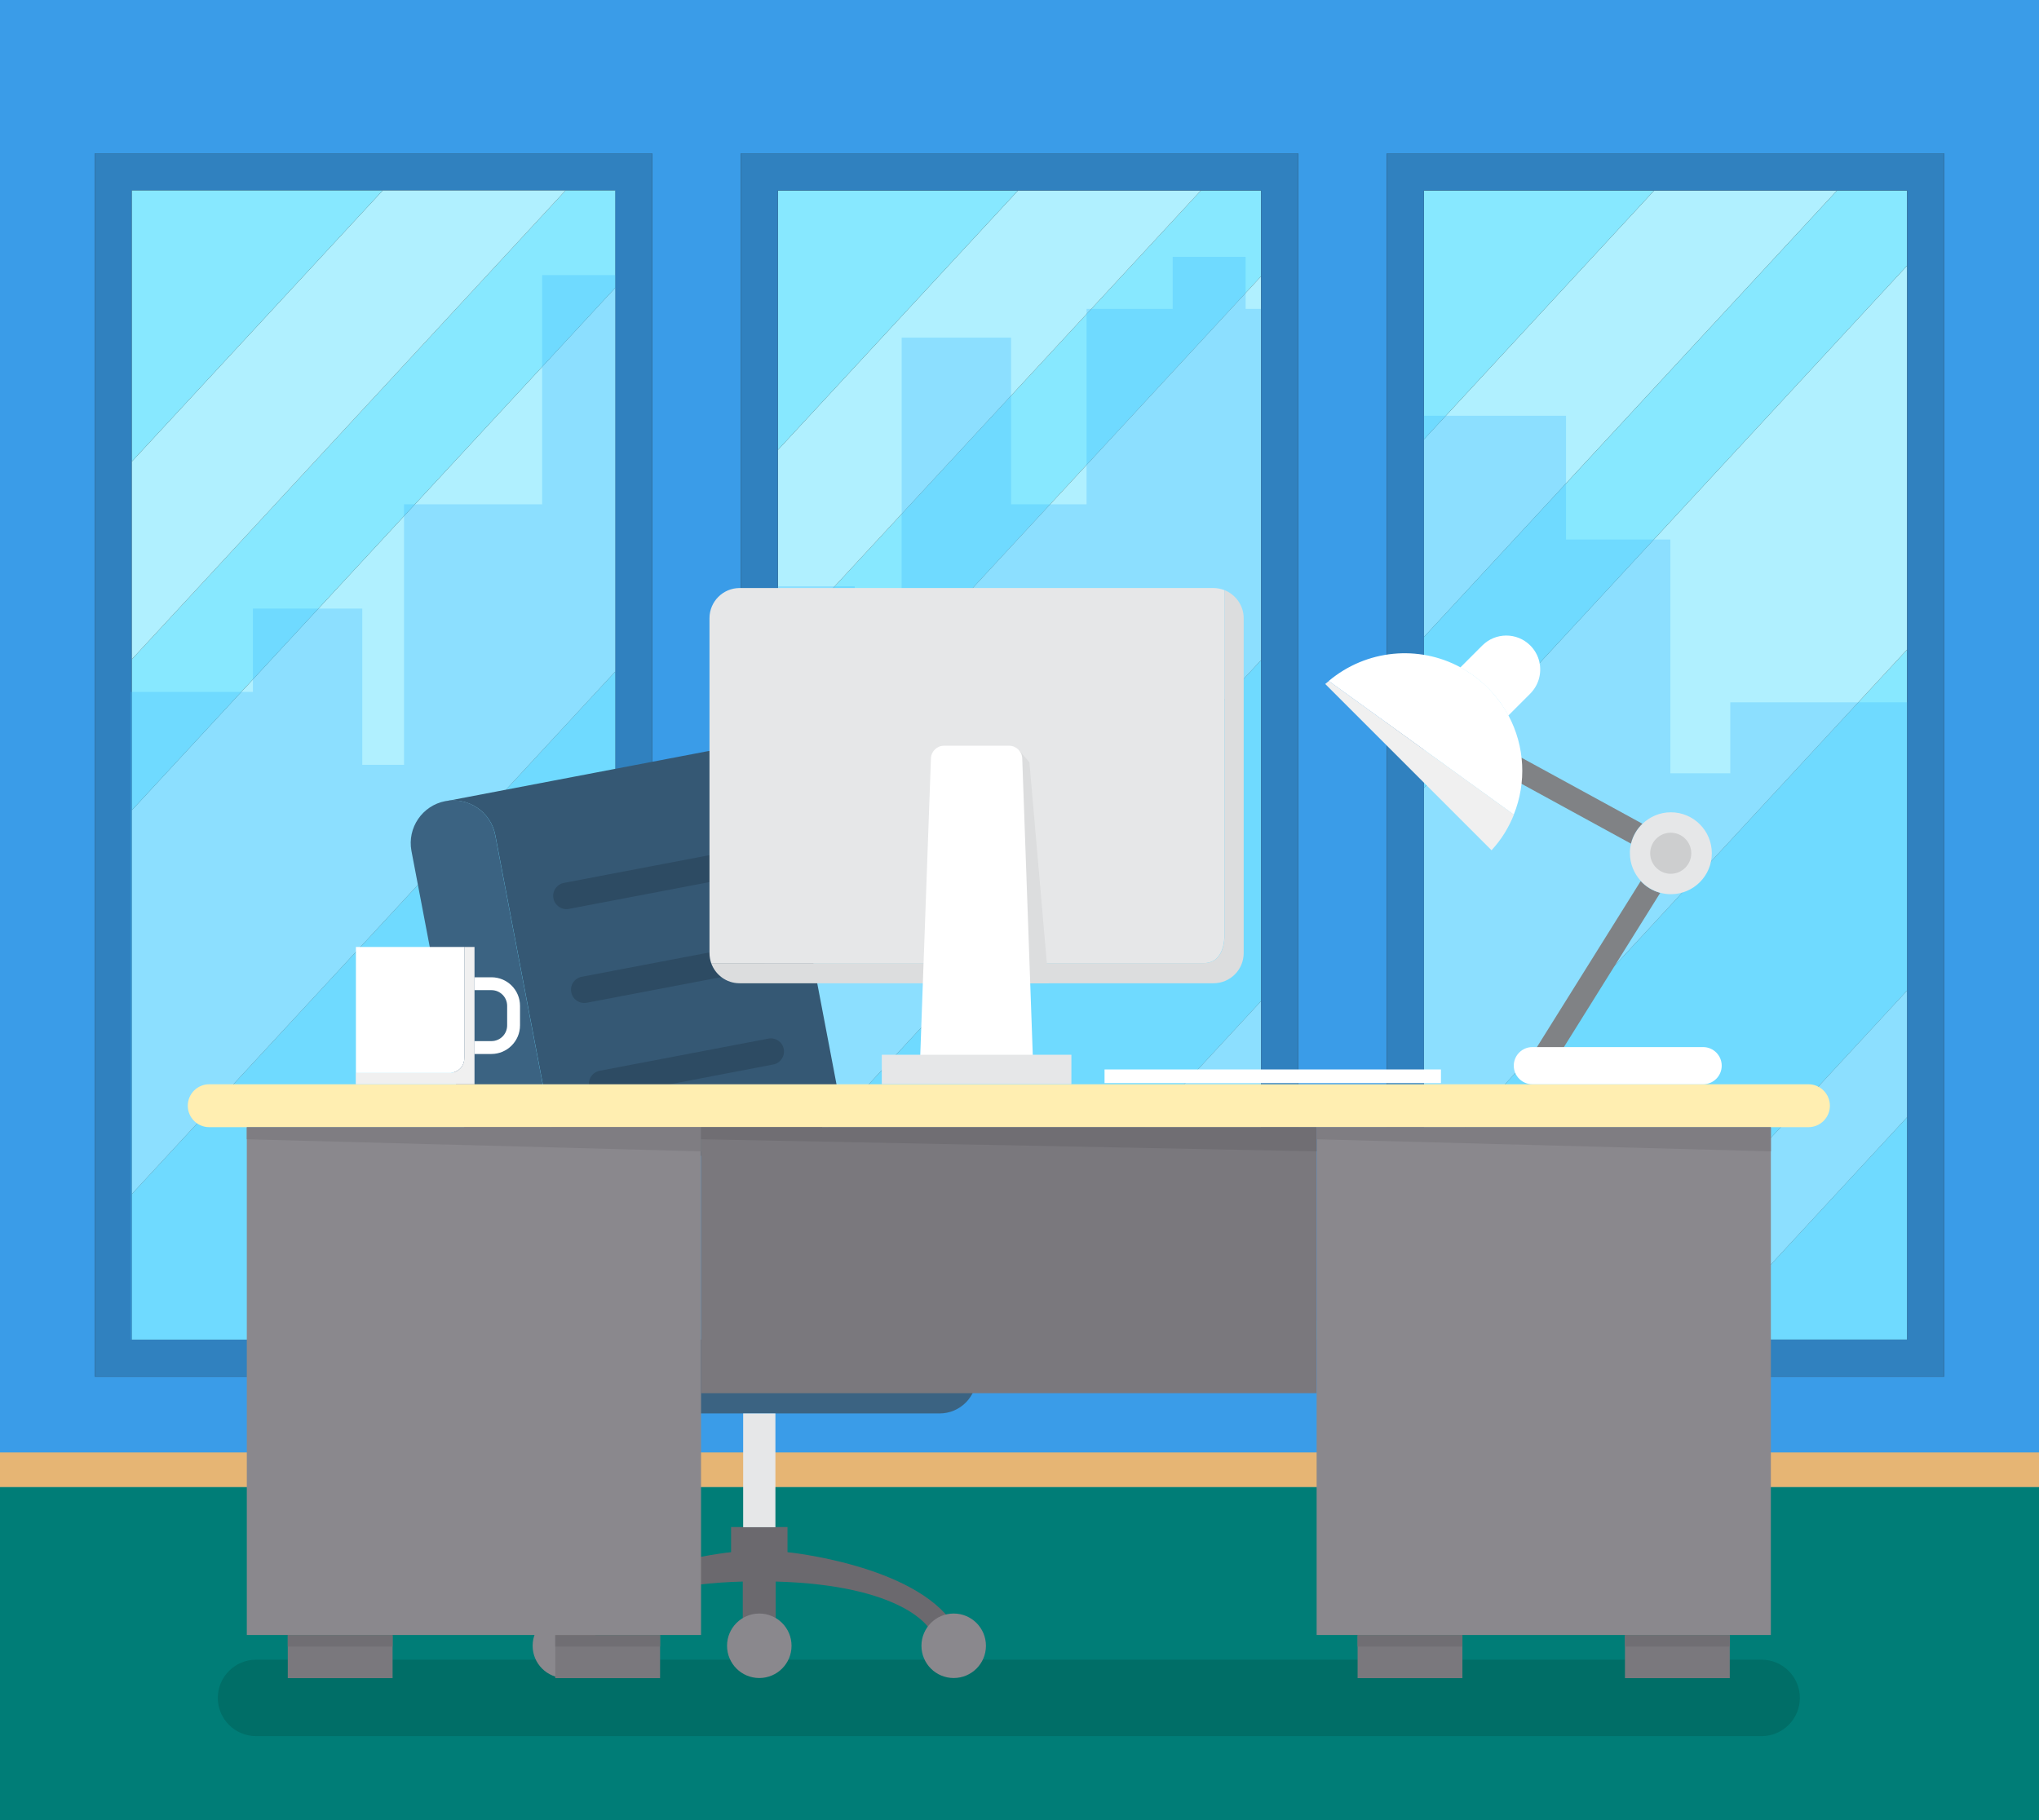 <?xml version="1.0" encoding="utf-8"?>
<!-- Generator: Adobe Illustrator 16.0.0, SVG Export Plug-In . SVG Version: 6.00 Build 0)  -->
<!DOCTYPE svg PUBLIC "-//W3C//DTD SVG 1.1//EN" "http://www.w3.org/Graphics/SVG/1.1/DTD/svg11.dtd">
<svg version="1.1" id="Layer_1" xmlns="http://www.w3.org/2000/svg" xmlns:xlink="http://www.w3.org/1999/xlink" x="0px" y="0px"
	 width="1568px" height="1400px" viewBox="0 0 1568 1400" enable-background="new 0 0 1568 1400" xml:space="preserve">
<rect x="0" y="0" width="1568" height="1400" fill="#333333" stroke="none"/>
<g>
	<path fill="#3A9CE8" d="M0,0v1143.9h1568V0H0z M501.6,1058.9H72.9V118h428.6V1058.9z M998.3,1058.9H569.7V118h428.6V1058.9z
		 M1495.1,1058.9h-428.6V118h428.6V1058.9z"/>
	<path fill="#3081BF" d="M72.9,1058.9h428.6V118H72.9V1058.9z M101.4,918.4V623.2V507.1V355V146.5h192.9h140.6h38.1v74.9v295.3
		v262.3v97.4v154H330.6h-90.1H101.4V918.4z"/>
	<g>
		<polygon fill="#87E8FF" points="473.1,778.9 473.1,516.6 101.4,918.4 101.4,1030.4 240.5,1030.4 		"/>
		<polygon fill="#87E8FF" points="473.1,1030.4 473.1,876.4 330.6,1030.4 		"/>
		<polygon fill="#B0F0FF" points="330.6,1030.4 473.1,876.4 473.1,778.9 240.5,1030.4 		"/>
		<polygon fill="#B0F0FF" points="473.1,221.4 101.4,623.2 101.4,918.4 473.1,516.6 		"/>
		<polygon fill="#87E8FF" points="473.1,146.5 434.9,146.5 101.4,507.1 101.4,623.2 473.1,221.4 		"/>
		<polygon fill="#B0F0FF" points="294.3,146.5 101.4,355 101.4,507.1 434.9,146.5 		"/>
		<polygon fill="#87E8FF" points="101.4,146.5 101.4,355 294.3,146.5 		"/>
		<polygon fill="#87E8FF" points="969.8,770 969.8,507.7 598.2,909.6 598.2,1030.4 729.1,1030.4 		"/>
		<polygon fill="#87E8FF" points="969.8,1030.4 969.8,867.5 819.2,1030.4 		"/>
		<polygon fill="#B0F0FF" points="819.2,1030.4 969.8,867.5 969.8,770 729.1,1030.4 		"/>
		<polygon fill="#87E8FF" points="969.8,146.5 923.5,146.5 598.2,498.2 598.2,614.3 969.8,212.5 		"/>
		<polygon fill="#B0F0FF" points="782.9,146.5 598.2,346.1 598.2,498.2 923.5,146.5 		"/>
		<polygon fill="#87E8FF" points="598.2,146.5 598.2,346.1 782.9,146.5 		"/>
		<polygon fill="#B0F0FF" points="969.8,212.5 598.2,614.3 598.2,909.6 969.8,507.7 		"/>
		<polygon fill="#87E8FF" points="1466.6,761.9 1466.6,499.6 1095,901.4 1095,1030.4 1218.3,1030.4 		"/>
		<polygon fill="#87E8FF" points="1466.6,1030.4 1466.6,859.3 1308.4,1030.4 		"/>
		<polygon fill="#B0F0FF" points="1466.6,204.3 1095,606.2 1095,901.4 1466.6,499.6 		"/>
		<polygon fill="#B0F0FF" points="1308.4,1030.4 1466.6,859.3 1466.6,761.9 1218.3,1030.4 		"/>
		<polygon fill="#B0F0FF" points="1272.1,146.5 1095,338 1095,490 1412.7,146.5 		"/>
		<polygon fill="#87E8FF" points="1095,146.5 1095,338 1272.1,146.5 		"/>
		<polygon fill="#87E8FF" points="1466.6,146.5 1412.7,146.5 1095,490 1095,606.2 1466.6,204.3 		"/>
	</g>
	<polygon opacity="0.3" fill="#36B8FF" points="1330.6,540.2 1330.6,594.8 1284.5,594.8 1284.5,415 1204.3,415 1204.3,319.8 
		1094.4,319.8 1094.4,1015.7 969.8,1015.7 969.8,237.6 957.9,237.6 957.9,197.6 901.8,197.6 901.8,237.6 835.6,237.6 835.6,387.9 
		777.5,387.9 777.5,259.7 693.4,259.7 693.4,550.2 657.3,550.2 657.3,451 597.7,451 597.7,1015.7 473.1,1015.7 473.1,211.6 
		416.9,211.6 416.9,387.9 310.7,387.9 310.7,588.3 278.6,588.3 278.6,468.1 194.5,468.1 194.5,532.2 100.3,532.2 100.3,629.1 
		100.3,1030.4 208.5,1030.4 1466.8,1030.4 1466.8,756.6 1466.8,629.1 1466.8,540.2 	"/>
	<path fill="#3081BF" d="M569.7,1058.9h428.6V118H569.7V1058.9z M598.2,909.6V614.3V498.2v-152V146.5h184.7h140.6h46.3v66v295.3V770
		v97.4v162.9H819.2h-90.1H598.2V909.6z"/>
	<path fill="#3081BF" d="M1066.5,1058.9h428.6V118h-428.6V1058.9z M1095,901.4V606.2V490V338V146.5h177.2h140.6h53.8v57.9v295.3
		v262.3v97.4v171h-158.1h-90.1H1095V901.4z"/>
	<rect y="1117.2" fill="#E6B574" width="1568" height="26.7"/>
	<rect y="1143.9" fill="#007D77" width="1568" height="256.1"/>
	<path fill="#006E67" d="M1384.1,1306c0,16.2-13.2,29.4-29.4,29.4H196.9c-16.2,0-29.4-13.2-29.4-29.4l0,0
		c0-16.2,13.2-29.4,29.4-29.4h1157.8C1370.9,1276.6,1384.1,1289.8,1384.1,1306L1384.1,1306z"/>
	<g>
		<path fill="#3B6382" d="M751,1058.8c0-15.7-12.7-28.4-28.4-28.4H430.7c-15.7,0-28.4,12.7-28.4,28.4l0,0
			c0,15.7,12.7,28.4,28.4,28.4h291.8C738.3,1087.2,751,1074.4,751,1058.8L751,1058.8z"/>
		<g>
			<path fill="#6B696E" d="M605.6,1193.9v-19.3h-21.7h0h-21.7v19.3c0,0-97.5,9.6-127.8,55.5l18.9,3.1c0,0,19.1-33.3,117.9-36v41.8
				h25.3v-41.8c98.8,2.7,117.9,36,117.9,36l18.9-3.1C703.1,1203.6,605.6,1193.9,605.6,1193.9z"/>
			<path fill="#8A888D" d="M459.2,1265.9c0,13.7-11.1,24.8-24.8,24.8c-13.7,0-24.8-11.1-24.8-24.8c0-13.7,11.1-24.8,24.8-24.8
				C448.1,1241.1,459.2,1252.2,459.2,1265.9z"/>
			<path fill="#8A888D" d="M608.7,1265.9c0,13.7-11.1,24.8-24.8,24.8s-24.8-11.1-24.8-24.8c0-13.7,11.1-24.8,24.8-24.8
				S608.7,1252.2,608.7,1265.9z"/>
			<path fill="#8A888D" d="M708.6,1265.9c0,13.7,11.1,24.8,24.8,24.8c13.7,0,24.8-11.1,24.8-24.8c0-13.7-11.1-24.8-24.8-24.8
				C719.7,1241.1,708.6,1252.2,708.6,1265.9z"/>
		</g>
		<g>
			<g>
				<path fill="#3B6382" d="M425.6,877.2l-44.8-234.9c-3.4-17.8-20.5-29.4-38.3-26.1c-17.8,3.4-29.4,20.6-26.1,38.3l44.8,234.9
					c3.4,17.8,20.5,29.4,38.3,26C417.4,912.2,429,895,425.6,877.2z"/>
				<path fill="#355874" d="M560.5,574.7l-217.9,41.6c17.8-3.4,34.9,8.3,38.3,26.1l44.8,234.9c3.4,17.8-8.3,34.9-26,38.3L617.5,874
					c17.8-3.4,29.4-20.5,26.1-38.3l-44.8-234.9C595.4,583,578.2,571.3,560.5,574.7z"/>
			</g>
			<path fill="#2D4B63" d="M575.2,662.5c1.1,5.5-2.6,10.9-8.1,11.9l-129.6,24.7c-5.5,1.1-10.9-2.6-11.9-8.1l0,0
				c-1.1-5.5,2.6-10.9,8.1-11.9l129.6-24.7C568.8,653.4,574.1,657,575.2,662.5L575.2,662.5z"/>
			<path fill="#2D4B63" d="M588.9,734.7c1.1,5.5-2.6,10.9-8.1,11.9l-129.6,24.7c-5.5,1.1-10.9-2.6-11.9-8.1l0,0
				c-1.1-5.5,2.6-10.9,8.1-11.9L577,726.6C582.6,725.6,587.9,729.2,588.9,734.7L588.9,734.7z"/>
			<path fill="#2D4B63" d="M602.7,806.9c1.1,5.5-2.6,10.9-8.1,11.9L465,843.6c-5.5,1.1-10.9-2.6-11.9-8.1l0,0
				c-1.1-5.5,2.6-10.9,8.1-11.9l129.6-24.7C596.3,797.8,601.7,801.4,602.7,806.9L602.7,806.9z"/>
		</g>
		<rect x="189.8" y="867" fill="#8A888D" width="349.3" height="390.6"/>
		<rect x="1012.5" y="867" fill="#8A888D" width="349.3" height="390.6"/>
		<rect x="539.1" y="867" fill="#7A787D" width="473.3" height="204.6"/>
		<rect x="221.3" y="1257.7" fill="#7A787D" width="80.6" height="33.1"/>
		<rect x="427" y="1257.7" fill="#7A787D" width="80.6" height="33.1"/>
		<rect x="1044" y="1257.7" fill="#7A787D" width="80.6" height="33.1"/>
		<rect x="1249.6" y="1257.7" fill="#7A787D" width="80.6" height="33.1"/>
		<path fill="#FFEEB1" d="M1407.2,850.5c0-9.1-7.4-16.5-16.5-16.5H160.9c-9.1,0-16.5,7.4-16.5,16.5l0,0c0,9.1,7.4,16.5,16.5,16.5
			h1229.8C1399.8,867,1407.2,859.6,1407.2,850.5L1407.2,850.5z"/>
		<polygon fill="#7F7D82" points="539.1,885.6 189.8,876.3 189.8,867 539.1,867 		"/>
		<polygon fill="#706E73" points="1012.5,885.6 539.1,876.3 539.1,867 1012.5,867 		"/>
		<polygon fill="#7F7D82" points="1361.8,885.6 1012.5,876.3 1012.5,867 1361.8,867 		"/>
		<rect x="221.3" y="1257.7" fill="#706E73" width="80.6" height="8.8"/>
		<rect x="427" y="1257.7" fill="#706E73" width="80.6" height="8.8"/>
		<rect x="1044" y="1257.7" fill="#706E73" width="80.6" height="8.8"/>
		<rect x="1249.6" y="1257.7" fill="#706E73" width="80.6" height="8.8"/>
		<rect x="571.5" y="1087.2" fill="#E6E7E8" width="24.8" height="87.5"/>
	</g>
	<g>
		<g>
			<path fill="#E6E7E8" d="M925.6,740.8c16.4,0,15.9-20.3,15.9-20.3V453.9c-2.6-1-5.4-1.6-8.4-1.6H568.8
				c-12.8,0-23.2,10.4-23.2,23.2v257.6c0,2.7,0.5,5.3,1.3,7.7h255.6H925.6z"/>
			<path fill="#DCDDDE" d="M941.6,453.9v266.6c0,0,0.5,20.3-15.9,20.3H802.5H546.9c3.2,9,11.7,15.5,21.8,15.5h364.5
				c12.8,0,23.2-10.4,23.2-23.2V475.5C956.4,465.7,950.2,457.3,941.6,453.9z"/>
		</g>
		<polygon fill="#DCDDDE" points="774.8,756.3 783.5,576.9 791.6,586.3 806.4,756.3 		"/>
		<path fill="#FFFFFF" d="M784.9,820.7c5.3,0,9.5-4.3,9.3-9.6l-8.1-227.8c-0.2-5.3-4.7-9.7-10-9.7h-50.2c-5.3,0-9.8,4.3-10,9.7
			L707.7,811c-0.2,5.3,4,9.6,9.3,9.6H784.9z"/>
		<rect x="678.1" y="811.3" fill="#E6E7E8" width="145.8" height="22.6"/>
	</g>
	<g>
		<path fill="#808285" d="M1276.7,686.8l-86.4,138.4c-4.9-3.3-10.4-5.7-16.2-7.3l87.6-140.2C1265.6,682,1270.8,685.2,1276.7,686.8z"
			/>
		<path fill="#E6E7E8" d="M1254.3,648.9c1.4-5.9,4.5-11.2,8.8-15.3c5.7-5.4,13.3-8.8,21.8-8.8c17.4,0,31.5,14.1,31.5,31.5
			c0,17.4-14.1,31.5-31.5,31.5c-2.8,0-5.5-0.4-8.1-1.1c-5.9-1.6-11.1-4.8-15.1-9.2c-5.1-5.6-8.3-13.1-8.3-21.3
			C1253.3,653.8,1253.7,651.3,1254.3,648.9z"/>
		<path fill="#808285" d="M1164,579.5l99,54.1c-4.3,4.1-7.4,9.4-8.8,15.3L1153.8,594l3.7-3.7C1160.7,587.2,1162.8,583.4,1164,579.5z
			"/>
		<path fill="#FFFFFF" d="M1139.9,496.5c10.2-10.2,26.7-10.2,36.9,0c7.1,7.1,9.2,17.2,6.5,26.1c-1.2,4-3.4,7.7-6.5,10.9l-3.7,3.7
			l-13.2,13.2c-4.1-7.7-9.4-14.9-15.8-21.3c-6.4-6.4-13.5-11.6-21.1-15.7L1139.9,496.5z"/>
		<path fill="#CDCECF" d="M1269,656.3c0,8.7,7.1,15.8,15.8,15.8s15.8-7.1,15.8-15.8c0-8.7-7.1-15.8-15.8-15.8S1269,647.6,1269,656.3
			z"/>
		<g>
			<path fill="#FFFFFF" d="M1123.1,513.3c7.6,4.1,14.7,9.3,21.1,15.7c6.5,6.5,11.7,13.7,15.8,21.3c12.7,23.7,14,51.7,4.1,76.3
				l-142.3-102.8C1050.7,499.5,1091,495.9,1123.1,513.3z"/>
			<path fill="#F0F0F0" d="M1164.2,626.6c-3.9,9.8-9.6,19.2-17.2,27.4l-39.5-39.5l-48.9-48.9l-39.5-39.5c0.9-0.8,1.9-1.6,2.8-2.3
				L1164.2,626.6z"/>
		</g>
		<path fill="#FFFFFF" d="M1324,819.7c0-7.9-6.4-14.3-14.3-14.3h-131.3c-7.9,0-14.3,6.4-14.3,14.3l0,0c0,7.9,6.4,14.3,14.3,14.3
			h131.3C1317.6,834,1324,827.6,1324,819.7L1324,819.7z"/>
	</g>
	<g>
		<g>
			<path fill="#FFFFFF" d="M357.1,813.4v-85h-83.4v96.9h73.1C346.7,825.3,357.1,824.2,357.1,813.4z"/>
			<path fill="#F0F0F0" d="M357.1,728.4v85c0,10.9-10.4,11.9-10.4,11.9h-73.1v8.7h91.3V728.4H357.1z"/>
		</g>
		<g>
			<path fill="#FFFFFF" d="M377.9,751.7h-13v9.9h13c6.7,0,12.1,5.4,12.1,12.1v15c0,6.7-5.4,12.1-12.1,12.1h-13v9.9h13
				c12.1,0,22-9.9,22-22v-15C399.9,761.5,390.1,751.7,377.9,751.7z"/>
		</g>
	</g>
	<rect x="849.4" y="822.6" fill="#FFFFFF" width="258.7" height="10.5"/>
</g>
</svg>
